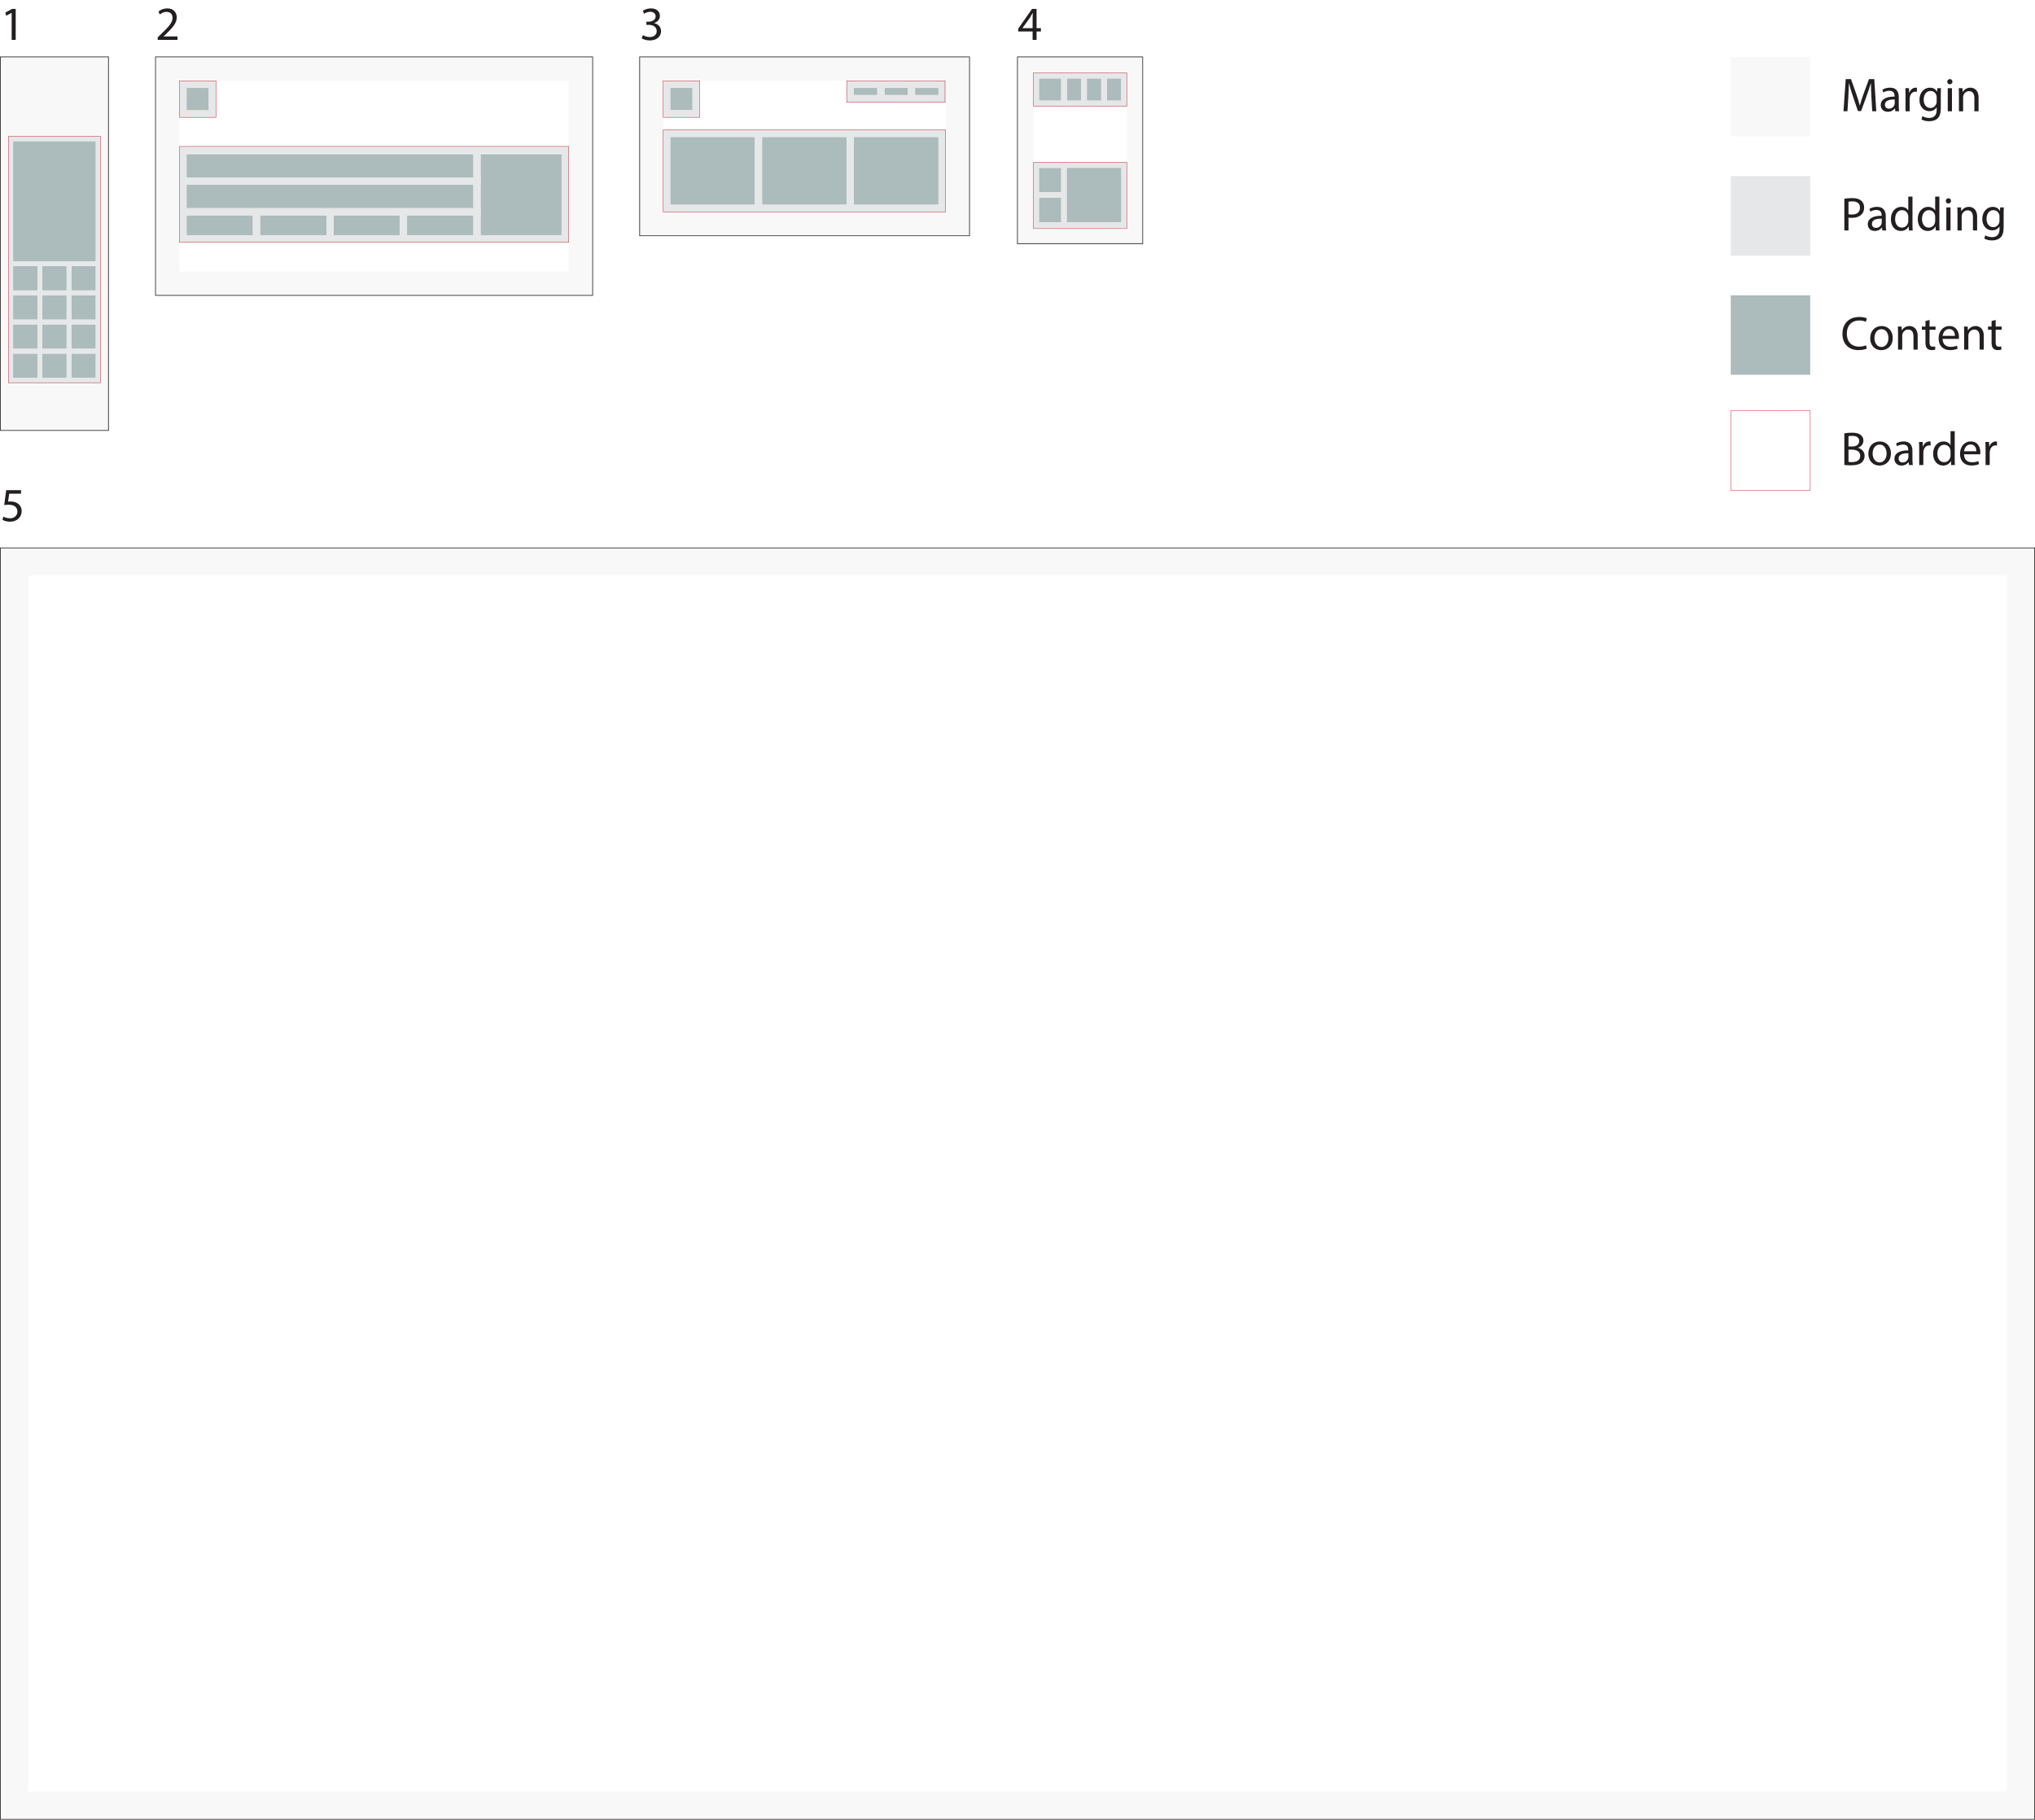 <?xml version="1.0" encoding="UTF-8"?><svg xmlns="http://www.w3.org/2000/svg" viewBox="0 0 2561 2290.18"><g id="a"><rect x=".5" y="71.67" width="136" height="470" fill="none" stroke="#231f20" stroke-miterlimit="10"/><rect x="320.77" y="-53.33" width="300" height="550" transform="translate(249.11 692.44) rotate(-90)" fill="none" stroke="#231f20" stroke-miterlimit="10"/><rect x="900.05" y="-23.33" width="225" height="415" transform="translate(828.38 1196.71) rotate(-90)" fill="none" stroke="#231f20" stroke-miterlimit="10"/><rect x="1241.75" y="110.42" width="235" height="157.5" transform="translate(1548.42 -1170.08) rotate(90)" fill="none" stroke="#231f20" stroke-miterlimit="10"/><rect x="480.5" y="209.68" width="1600" height="2560" transform="translate(-209.18 2770.18) rotate(-90)" fill="none" stroke="#231f20" stroke-miterlimit="10"/></g><g id="b"><path d="M14.66,16.14h-.12l-6.78,3.66-1.02-4.02,8.52-4.56h4.5V50.22h-5.1V16.14Z" fill="#231f20"/><path d="M26.48,621.36H11.6l-1.5,10.02c.9-.12,1.74-.24,3.18-.24,3,0,6,.66,8.4,2.1,3.06,1.74,5.58,5.1,5.58,10.02,0,7.62-6.06,13.32-14.52,13.32-4.26,0-7.86-1.2-9.72-2.4l1.32-4.02c1.62,.96,4.8,2.16,8.34,2.16,4.98,0,9.24-3.24,9.24-8.46-.06-5.04-3.42-8.64-11.22-8.64-2.22,0-3.96,.24-5.4,.42l2.52-18.72H26.48v4.44Z" fill="#231f20"/><path d="M198.47,50.22v-3.24l4.14-4.02c9.96-9.48,14.46-14.52,14.52-20.4,0-3.96-1.92-7.62-7.74-7.62-3.54,0-6.48,1.8-8.28,3.3l-1.68-3.72c2.7-2.28,6.54-3.96,11.04-3.96,8.4,0,11.94,5.76,11.94,11.34,0,7.2-5.22,13.02-13.44,20.94l-3.12,2.88v.12h17.52v4.38h-24.9Z" fill="#231f20"/><g><path d="M2355.15,122.27c-.3-5.64-.66-12.42-.6-17.46h-.18c-1.38,4.74-3.06,9.78-5.1,15.36l-7.14,19.62h-3.96l-6.54-19.26c-1.92-5.7-3.54-10.92-4.68-15.72h-.12c-.12,5.04-.42,11.82-.78,17.88l-1.08,17.34h-4.98l2.82-40.44h6.66l6.9,19.56c1.68,4.98,3.06,9.42,4.08,13.62h.18c1.02-4.08,2.46-8.52,4.26-13.62l7.2-19.56h6.66l2.52,40.44h-5.1l-1.02-17.76Z" fill="#231f20"/><path d="M2385.21,140.03l-.42-3.66h-.18c-1.62,2.28-4.74,4.32-8.88,4.32-5.88,0-8.88-4.14-8.88-8.34,0-7.02,6.24-10.86,17.46-10.8v-.6c0-2.4-.66-6.72-6.6-6.72-2.7,0-5.52,.84-7.56,2.16l-1.2-3.48c2.4-1.56,5.88-2.58,9.54-2.58,8.88,0,11.04,6.06,11.04,11.88v10.86c0,2.52,.12,4.98,.48,6.96h-4.8Zm-.78-14.82c-5.76-.12-12.3,.9-12.3,6.54,0,3.42,2.28,5.04,4.98,5.04,3.78,0,6.18-2.4,7.02-4.86,.18-.54,.3-1.14,.3-1.68v-5.04Z" fill="#231f20"/><path d="M2398.05,120.06c0-3.42-.06-6.36-.24-9.06h4.62l.18,5.7h.24c1.32-3.9,4.5-6.36,8.04-6.36,.6,0,1.02,.06,1.5,.18v4.98c-.54-.12-1.08-.18-1.8-.18-3.72,0-6.36,2.82-7.08,6.78-.12,.72-.24,1.56-.24,2.46v15.48h-5.22v-19.98Z" fill="#231f20"/><path d="M2442.69,111c-.12,2.1-.24,4.44-.24,7.98v16.86c0,6.66-1.32,10.74-4.14,13.26-2.82,2.64-6.9,3.48-10.56,3.48s-7.32-.84-9.66-2.4l1.32-4.02c1.92,1.2,4.92,2.28,8.52,2.28,5.4,0,9.36-2.82,9.36-10.14v-3.24h-.12c-1.62,2.7-4.74,4.86-9.24,4.86-7.2,0-12.36-6.12-12.36-14.16,0-9.84,6.42-15.42,13.08-15.42,5.04,0,7.8,2.64,9.06,5.04h.12l.24-4.38h4.62Zm-5.46,11.46c0-.9-.06-1.68-.3-2.4-.96-3.06-3.54-5.58-7.38-5.58-5.04,0-8.64,4.26-8.64,10.98,0,5.7,2.88,10.44,8.58,10.44,3.24,0,6.18-2.04,7.32-5.4,.3-.9,.42-1.92,.42-2.82v-5.22Z" fill="#231f20"/><path d="M2457.09,102.84c.06,1.8-1.26,3.24-3.36,3.24-1.86,0-3.18-1.44-3.18-3.24s1.38-3.3,3.3-3.3,3.24,1.44,3.24,3.3Zm-5.88,37.2v-29.04h5.28v29.04h-5.28Z" fill="#231f20"/><path d="M2465.25,118.86c0-3-.06-5.46-.24-7.86h4.68l.3,4.8h.12c1.44-2.76,4.8-5.46,9.6-5.46,4.02,0,10.26,2.4,10.26,12.36v17.34h-5.28v-16.74c0-4.68-1.74-8.58-6.72-8.58-3.48,0-6.18,2.46-7.08,5.4-.24,.66-.36,1.56-.36,2.46v17.46h-5.28v-21.18Z" fill="#231f20"/></g><path d="M809.01,44.16c1.5,.96,4.98,2.46,8.64,2.46,6.78,0,8.88-4.32,8.82-7.56-.06-5.46-4.98-7.8-10.08-7.8h-2.94v-3.96h2.94c3.84,0,8.7-1.98,8.7-6.6,0-3.12-1.98-5.88-6.84-5.88-3.12,0-6.12,1.38-7.8,2.58l-1.38-3.84c2.04-1.5,6-3,10.2-3,7.68,0,11.16,4.56,11.16,9.3,0,4.02-2.4,7.44-7.2,9.18v.12c4.8,.96,8.7,4.56,8.7,10.02,0,6.24-4.86,11.7-14.22,11.7-4.38,0-8.22-1.38-10.14-2.64l1.44-4.08Z" fill="#231f20"/><path d="M1299.52,50.22v-10.62h-18.12v-3.48l17.4-24.9h5.7v24.24h5.46v4.14h-5.46v10.62h-4.98Zm0-14.76v-13.02c0-2.04,.06-4.08,.18-6.12h-.18c-1.2,2.28-2.16,3.96-3.24,5.76l-9.54,13.26v.12h12.78Z" fill="#231f20"/><path d="M.5,71.67v470H136.5V71.67H.5ZM126.5,481.67H10.5V171.67H126.5V481.67Z" fill="#e6e7e8" opacity=".3"/><path d="M727.47,71.67H195.77V371.67H745.77V71.67h-18.3ZM225.77,341.67V101.67h490v240H225.77Z" fill="#e6e7e8" opacity=".3"/><rect x="2178.13" y="71.67" width="100" height="100" fill="#e6e7e8" opacity=".3"/><g><path d="M2321.07,250.08c2.52-.42,5.82-.78,10.02-.78,5.16,0,8.94,1.2,11.34,3.36,2.22,1.92,3.54,4.86,3.54,8.46s-1.08,6.54-3.12,8.64c-2.76,2.94-7.26,4.44-12.36,4.44-1.56,0-3-.06-4.2-.36v16.2h-5.22v-39.96Zm5.22,19.5c1.14,.3,2.58,.42,4.32,.42,6.3,0,10.14-3.06,10.14-8.64s-3.78-7.92-9.54-7.92c-2.28,0-4.02,.18-4.92,.42v15.72Z" fill="#231f20"/><path d="M2368.89,290.03l-.42-3.66h-.18c-1.62,2.28-4.74,4.32-8.88,4.32-5.88,0-8.88-4.14-8.88-8.34,0-7.02,6.24-10.86,17.46-10.8v-.6c0-2.4-.66-6.72-6.6-6.72-2.7,0-5.52,.84-7.56,2.16l-1.2-3.48c2.4-1.56,5.88-2.58,9.54-2.58,8.88,0,11.04,6.06,11.04,11.88v10.86c0,2.52,.12,4.98,.48,6.96h-4.8Zm-.78-14.82c-5.76-.12-12.3,.9-12.3,6.54,0,3.42,2.28,5.04,4.98,5.04,3.78,0,6.18-2.4,7.02-4.86,.18-.54,.3-1.14,.3-1.68v-5.04Z" fill="#231f20"/><path d="M2406.81,247.44v35.1c0,2.58,.06,5.52,.24,7.5h-4.74l-.24-5.04h-.12c-1.62,3.24-5.16,5.7-9.9,5.7-7.02,0-12.42-5.94-12.42-14.76-.06-9.66,5.94-15.6,13.02-15.6,4.44,0,7.44,2.1,8.76,4.44h.12v-17.34h5.28Zm-5.28,25.38c0-.66-.06-1.56-.24-2.22-.78-3.36-3.66-6.12-7.62-6.12-5.46,0-8.7,4.8-8.7,11.22,0,5.88,2.88,10.74,8.58,10.74,3.54,0,6.78-2.34,7.74-6.3,.18-.72,.24-1.44,.24-2.28v-5.04Z" fill="#231f20"/><path d="M2440.65,247.44v35.1c0,2.58,.06,5.52,.24,7.5h-4.74l-.24-5.04h-.12c-1.62,3.24-5.16,5.7-9.9,5.7-7.02,0-12.42-5.94-12.42-14.76-.06-9.66,5.94-15.6,13.02-15.6,4.44,0,7.44,2.1,8.76,4.44h.12v-17.34h5.28Zm-5.28,25.38c0-.66-.06-1.56-.24-2.22-.78-3.36-3.66-6.12-7.62-6.12-5.46,0-8.7,4.8-8.7,11.22,0,5.88,2.88,10.74,8.58,10.74,3.54,0,6.78-2.34,7.74-6.3,.18-.72,.24-1.44,.24-2.28v-5.04Z" fill="#231f20"/><path d="M2455.29,252.84c.06,1.8-1.26,3.24-3.36,3.24-1.86,0-3.18-1.44-3.18-3.24s1.38-3.3,3.3-3.3,3.24,1.44,3.24,3.3Zm-5.88,37.2v-29.04h5.28v29.04h-5.28Z" fill="#231f20"/><path d="M2463.45,268.86c0-3-.06-5.46-.24-7.86h4.68l.3,4.8h.12c1.44-2.76,4.8-5.46,9.6-5.46,4.02,0,10.26,2.4,10.26,12.36v17.34h-5.28v-16.74c0-4.68-1.74-8.58-6.72-8.58-3.48,0-6.18,2.46-7.08,5.4-.24,.66-.36,1.56-.36,2.46v17.46h-5.28v-21.18Z" fill="#231f20"/><path d="M2521.77,261c-.12,2.1-.24,4.44-.24,7.98v16.86c0,6.66-1.32,10.74-4.14,13.26-2.82,2.64-6.9,3.48-10.56,3.48s-7.32-.84-9.66-2.4l1.32-4.02c1.92,1.2,4.92,2.28,8.52,2.28,5.4,0,9.36-2.82,9.36-10.14v-3.24h-.12c-1.62,2.7-4.74,4.86-9.24,4.86-7.2,0-12.36-6.12-12.36-14.16,0-9.84,6.42-15.42,13.08-15.42,5.04,0,7.8,2.64,9.06,5.04h.12l.24-4.38h4.62Zm-5.46,11.46c0-.9-.06-1.68-.3-2.4-.96-3.06-3.54-5.58-7.38-5.58-5.04,0-8.64,4.26-8.64,10.98,0,5.7,2.88,10.44,8.58,10.44,3.24,0,6.18-2.04,7.32-5.4,.3-.9,.42-1.92,.42-2.82v-5.22Z" fill="#231f20"/></g><rect x="2178.13" y="221.67" width="100" height="100" fill="#e6e7e8"/><g><path d="M2349.33,438.71c-1.92,.96-5.76,1.92-10.68,1.92-11.4,0-19.98-7.2-19.98-20.46s8.58-21.24,21.12-21.24c5.04,0,8.22,1.08,9.6,1.8l-1.26,4.26c-1.98-.96-4.8-1.68-8.16-1.68-9.48,0-15.78,6.06-15.78,16.68,0,9.9,5.7,16.26,15.54,16.26,3.18,0,6.42-.66,8.52-1.68l1.08,4.14Z" fill="#231f20"/><path d="M2381.97,425.27c0,10.74-7.44,15.42-14.46,15.42-7.86,0-13.92-5.76-13.92-14.94,0-9.72,6.36-15.42,14.4-15.42s13.98,6.06,13.98,14.94Zm-23.04,.3c0,6.36,3.66,11.16,8.82,11.16s8.82-4.74,8.82-11.28c0-4.92-2.46-11.16-8.7-11.16s-8.94,5.76-8.94,11.28Z" fill="#231f20"/><path d="M2388.63,418.86c0-3-.06-5.46-.24-7.86h4.68l.3,4.8h.12c1.44-2.76,4.8-5.46,9.6-5.46,4.02,0,10.26,2.4,10.26,12.36v17.34h-5.28v-16.74c0-4.68-1.74-8.58-6.72-8.58-3.48,0-6.18,2.46-7.08,5.4-.24,.66-.36,1.56-.36,2.46v17.46h-5.28v-21.18Z" fill="#231f20"/><path d="M2428.29,402.66v8.34h7.56v4.02h-7.56v15.66c0,3.6,1.02,5.64,3.96,5.64,1.38,0,2.4-.18,3.06-.36l.24,3.96c-1.02,.42-2.64,.72-4.68,.72-2.46,0-4.44-.78-5.7-2.22-1.5-1.56-2.04-4.14-2.04-7.56v-15.84h-4.5v-4.02h4.5v-6.96l5.16-1.38Z" fill="#231f20"/><path d="M2444.73,426.47c.12,7.14,4.68,10.08,9.96,10.08,3.78,0,6.06-.66,8.04-1.5l.9,3.78c-1.86,.84-5.04,1.8-9.66,1.8-8.94,0-14.28-5.88-14.28-14.64s5.16-15.66,13.62-15.66c9.48,0,12,8.34,12,13.68,0,1.08-.12,1.92-.18,2.46h-20.4Zm15.48-3.78c.06-3.36-1.38-8.58-7.32-8.58-5.34,0-7.68,4.92-8.1,8.58h15.42Z" fill="#231f20"/><path d="M2471.85,418.86c0-3-.06-5.46-.24-7.86h4.68l.3,4.8h.12c1.44-2.76,4.8-5.46,9.6-5.46,4.02,0,10.26,2.4,10.26,12.36v17.34h-5.28v-16.74c0-4.68-1.74-8.58-6.72-8.58-3.48,0-6.18,2.46-7.08,5.4-.24,.66-.36,1.56-.36,2.46v17.46h-5.28v-21.18Z" fill="#231f20"/><path d="M2511.51,402.66v8.34h7.56v4.02h-7.56v15.66c0,3.6,1.02,5.64,3.96,5.64,1.38,0,2.4-.18,3.06-.36l.24,3.96c-1.02,.42-2.64,.72-4.68,.72-2.46,0-4.44-.78-5.7-2.22-1.5-1.56-2.04-4.14-2.04-7.56v-15.84h-4.5v-4.02h4.5v-6.96l5.16-1.38Z" fill="#231f20"/></g><rect x="2178.13" y="371.67" width="100" height="100" fill="#acbbbc"/><g><path d="M2321.07,545.39c2.28-.48,5.88-.84,9.54-.84,5.22,0,8.58,.9,11.1,2.94,2.1,1.56,3.36,3.96,3.36,7.14,0,3.9-2.58,7.32-6.84,8.88v.12c3.84,.96,8.34,4.14,8.34,10.14,0,3.48-1.38,6.12-3.42,8.1-2.82,2.58-7.38,3.78-13.98,3.78-3.6,0-6.36-.24-8.1-.48v-39.78Zm5.22,16.56h4.74c5.52,0,8.76-2.88,8.76-6.78,0-4.74-3.6-6.6-8.88-6.6-2.4,0-3.78,.18-4.62,.36v13.02Zm0,19.38c1.02,.18,2.52,.24,4.38,.24,5.4,0,10.38-1.98,10.38-7.86,0-5.52-4.74-7.8-10.44-7.8h-4.32v15.42Z" fill="#231f20"/><path d="M2379.69,570.52c0,10.74-7.44,15.42-14.46,15.42-7.86,0-13.92-5.76-13.92-14.94,0-9.72,6.36-15.42,14.4-15.42s13.98,6.06,13.98,14.94Zm-23.04,.3c0,6.36,3.66,11.16,8.82,11.16s8.82-4.74,8.82-11.28c0-4.92-2.46-11.16-8.7-11.16s-8.94,5.76-8.94,11.28Z" fill="#231f20"/><path d="M2402.43,585.28l-.42-3.66h-.18c-1.62,2.28-4.74,4.32-8.88,4.32-5.88,0-8.88-4.14-8.88-8.34,0-7.02,6.24-10.86,17.46-10.8v-.6c0-2.4-.66-6.72-6.6-6.72-2.7,0-5.52,.84-7.56,2.16l-1.2-3.48c2.4-1.56,5.88-2.58,9.54-2.58,8.88,0,11.04,6.06,11.04,11.88v10.86c0,2.52,.12,4.98,.48,6.96h-4.8Zm-.78-14.82c-5.76-.12-12.3,.9-12.3,6.54,0,3.42,2.28,5.04,4.98,5.04,3.78,0,6.18-2.4,7.02-4.86,.18-.54,.3-1.14,.3-1.68v-5.04Z" fill="#231f20"/><path d="M2415.27,565.3c0-3.42-.06-6.36-.24-9.06h4.62l.18,5.7h.24c1.32-3.9,4.5-6.36,8.04-6.36,.6,0,1.02,.06,1.5,.18v4.98c-.54-.12-1.08-.18-1.8-.18-3.72,0-6.36,2.82-7.08,6.78-.12,.72-.24,1.56-.24,2.46v15.48h-5.22v-19.98Z" fill="#231f20"/><path d="M2459.97,542.69v35.1c0,2.58,.06,5.52,.24,7.5h-4.74l-.24-5.04h-.12c-1.62,3.24-5.16,5.7-9.9,5.7-7.02,0-12.42-5.94-12.42-14.76-.06-9.66,5.94-15.6,13.02-15.6,4.44,0,7.44,2.1,8.76,4.44h.12v-17.34h5.28Zm-5.28,25.38c0-.66-.06-1.56-.24-2.22-.78-3.36-3.66-6.12-7.62-6.12-5.46,0-8.7,4.8-8.7,11.22,0,5.88,2.88,10.74,8.58,10.74,3.54,0,6.78-2.34,7.74-6.3,.18-.72,.24-1.44,.24-2.28v-5.04Z" fill="#231f20"/><path d="M2471.67,571.72c.12,7.14,4.68,10.08,9.96,10.08,3.78,0,6.06-.66,8.04-1.5l.9,3.78c-1.86,.84-5.04,1.8-9.66,1.8-8.94,0-14.28-5.88-14.28-14.64s5.16-15.66,13.62-15.66c9.48,0,12,8.34,12,13.68,0,1.08-.12,1.92-.18,2.46h-20.4Zm15.48-3.78c.06-3.36-1.38-8.58-7.32-8.58-5.34,0-7.68,4.92-8.1,8.58h15.42Z" fill="#231f20"/><path d="M2498.79,565.3c0-3.42-.06-6.36-.24-9.06h4.62l.18,5.7h.24c1.32-3.9,4.5-6.36,8.04-6.36,.6,0,1.02,.06,1.5,.18v4.98c-.54-.12-1.08-.18-1.8-.18-3.72,0-6.36,2.82-7.08,6.78-.12,.72-.24,1.56-.24,2.46v15.48h-5.22v-19.98Z" fill="#231f20"/></g><rect x="16.47" y="444.97" width="30.71" height="30.71" fill="#acbbbc"/><rect x="53.14" y="444.97" width="30.71" height="30.71" fill="#acbbbc"/><rect x="89.82" y="444.97" width="30.71" height="30.71" fill="#acbbbc"/><rect x="16.47" y="408.27" width="30.71" height="30.71" fill="#acbbbc"/><rect x="53.14" y="408.27" width="30.71" height="30.71" fill="#acbbbc"/><rect x="89.82" y="408.27" width="30.71" height="30.71" fill="#acbbbc"/><rect x="16.47" y="371.56" width="30.71" height="30.71" fill="#acbbbc"/><rect x="53.14" y="371.56" width="30.71" height="30.71" fill="#acbbbc"/><rect x="89.82" y="371.56" width="30.71" height="30.71" fill="#acbbbc"/><rect x="16.47" y="334.84" width="30.71" height="30.71" fill="#acbbbc"/><rect x="16.47" y="177.63" width="104.07" height="151.2" fill="#acbbbc"/><rect x="53.14" y="334.84" width="30.71" height="30.71" fill="#acbbbc"/><rect x="89.82" y="334.84" width="30.71" height="30.71" fill="#acbbbc"/><path d="M125.78,171.67H10.5V481.67h5.97v-.02h30.71v.02h5.97v-.02h30.71v.02h5.97v-.02h30.71v.02h5.97V171.67h-.72ZM47.18,475.68H16.47v-30.71h30.71v30.71Zm0-36.7H16.47v-30.71h30.71v30.71Zm0-36.7H16.47v-30.71h30.71v30.71Zm0-36.72H16.47v-30.71h30.71v30.71Zm36.68,110.12h-30.71v-30.71h30.71v30.71Zm0-36.7h-30.71v-30.71h30.71v30.71Zm0-36.7h-30.71v-30.71h30.71v30.71Zm0-36.72h-30.71v-30.71h30.71v30.71Zm36.68,110.12h-30.71v-30.71h30.71v30.71Zm0-36.7h-30.71v-30.71h30.71v30.71Zm0-36.7h-30.71v-30.71h30.71v30.71Zm0-36.72h-30.71v-30.71h30.71v30.71Zm-104.07-36.68V177.63H120.53v151.24H16.47Z" fill="#e6e7e8"/><rect x="231.47" y="138.67" width="37.98" height="9" fill="#d7df23"/><rect x="1074.55" y="110.67" width="29.5" height="9" fill="#acbbbc"/><rect x="1113.05" y="110.67" width="29.5" height="9" fill="#acbbbc"/><rect x="1151.55" y="110.67" width="29.5" height="9" fill="#acbbbc"/><rect x="234.77" y="110.67" width="28" height="28" fill="#acbbbc"/><rect x="843.51" y="110.67" width="28" height="28" fill="#acbbbc"/><rect x="1307.5" y="98.67" width="28" height="28" fill="#acbbbc"/><rect x="1342.59" y="98.67" width="18.14" height="28" fill="#acbbbc"/><rect x="1367.73" y="98.67" width="18.14" height="28" fill="#acbbbc"/><rect x="1392.86" y="98.67" width="18.14" height="28" fill="#acbbbc"/><rect x="1307.5" y="248.96" width="28" height="30.7" fill="#acbbbc"/><rect x="1307.5" y="211.26" width="28" height="30.7" fill="#acbbbc"/><rect x="604.77" y="194.02" width="102" height="102" fill="#acbbbc"/><rect x="234.77" y="194.02" width="361" height="29.5" fill="#acbbbc"/><rect x="234.77" y="232.52" width="361" height="29.5" fill="#acbbbc"/><rect x="843.51" y="172.41" width="106.51" height="85.25" fill="#acbbbc"/><rect x="959.02" y="172.41" width="106.51" height="85.25" fill="#acbbbc"/><rect x="1074.53" y="172.41" width="106.51" height="85.25" fill="#acbbbc"/><path d="M1190.05,71.67v.03h-355v-.03h-30v225h415V71.67h-30Zm-355,195V101.7h355v164.97h-355Z" fill="#e6e7e8" opacity=".3"/><rect x="835.05" y="101.67" width="45.46" height="9" fill="#e6e7e8"/><rect x="1067.77" y="101.67" width="115.76" height="9" fill="#e6e7e8"/><rect x="1070.05" y="119.67" width="120" height="9" fill="#e6e7e8"/><rect x="835.05" y="257.67" width="355" height="9" fill="#e6e7e8"/><rect x="835.05" y="138.67" width="45.46" height="9" fill="#e6e7e8"/><rect x="835.05" y="163.41" width="355" height="9" fill="#e6e7e8"/><rect x="787.38" y="210.54" width="103.25" height="9" transform="translate(1054.04 -623.97) rotate(90)" fill="#e6e7e8"/><rect x="819.59" y="121.08" width="38.84" height="9" transform="translate(964.59 -713.42) rotate(90)" fill="#e6e7e8"/><rect x="1172.05" y="110.67" width="27" height="9" transform="translate(1300.71 -1070.38) rotate(90)" fill="#e6e7e8"/><rect x="1138.12" y="208.91" width="94.85" height="9" transform="translate(1398.96 -972.14) rotate(90)" fill="#e6e7e8"/><rect x="1284.49" y="107.67" width="39.01" height="7" transform="translate(1415.17 -1192.83) rotate(90)" fill="#e6e7e8"/><rect x="1264.86" y="244.15" width="78.28" height="7" transform="translate(1551.65 -1056.35) rotate(90)" fill="#e6e7e8"/><rect x="1297.89" y="241.96" width="82.41" height="7" transform="translate(1584.55 -1093.63) rotate(90)" fill="#e6e7e8"/><rect x="1300.51" y="91.67" width="38.58" height="7" transform="translate(2639.6 190.35) rotate(180)" fill="#e6e7e8"/><rect x="1300.51" y="126.67" width="38.58" height="7" transform="translate(2639.6 260.35) rotate(180)" fill="#e6e7e8"/><rect x="1342.59" y="126.67" width="70.27" height="7" transform="translate(2755.45 260.35) rotate(180)" fill="#e6e7e8"/><rect x="1342.59" y="91.67" width="70.27" height="7" transform="translate(2755.45 190.35) rotate(180)" fill="#e6e7e8"/><rect x="1300.51" y="204.26" width="38.58" height="7" transform="translate(2639.6 415.52) rotate(180)" fill="#e6e7e8"/><rect x="1300.51" y="241.96" width="38.58" height="7" transform="translate(2639.6 490.92) rotate(180)" fill="#e6e7e8"/><rect x="1304" y="279.79" width="112.24" height="7" transform="translate(2720.24 566.57) rotate(180)" fill="#e6e7e8"/><rect x="1337.58" y="204.26" width="78.67" height="7" transform="translate(2753.82 415.52) rotate(180)" fill="#e6e7e8"/><rect x="1373.3" y="241.96" width="82.41" height="7" transform="translate(1659.96 -1169.04) rotate(90)" fill="#e6e7e8"/><rect x="1318.09" y="109.17" width="42.01" height="7" transform="translate(1451.76 -1226.42) rotate(90)" fill="#e6e7e8"/><rect x="1393.5" y="109.17" width="42.01" height="7" transform="translate(1527.17 -1301.83) rotate(90)" fill="#e6e7e8"/><rect x="1368.36" y="109.17" width="42.01" height="7" transform="translate(1502.03 -1276.69) rotate(90)" fill="#e6e7e8"/><rect x="1343.22" y="109.17" width="42.01" height="7" transform="translate(1476.9 -1251.56) rotate(90)" fill="#e6e7e8"/><rect x="1136.68" y="108" width="20.73" height="9" transform="translate(1259.55 -1034.55) rotate(90)" fill="#e6e7e8"/><rect x="1098.18" y="113.8" width="20.73" height="9" transform="translate(1226.85 -990.24) rotate(90)" fill="#e6e7e8"/><rect x="1056.55" y="110.67" width="27" height="9" transform="translate(1185.21 -954.88) rotate(90)" fill="#e6e7e8"/><rect x="854.34" y="118.83" width="43.34" height="9" transform="translate(999.34 -752.67) rotate(90)" fill="#e6e7e8"/><path d="M1432.31,71.67h-151.81v235h157.5V71.67h-5.69Zm-131.81,215V91.67h117.5v195h-117.5Z" fill="#e6e7e8" opacity=".3"/><rect x="1342.59" y="211.26" width="68.41" height="68.41" fill="#acbbbc"/><path d="M2545.66,689.68H.5v1600H2560.5V689.68h-14.84ZM35.5,2254.68V724.68H2525.5v1530H35.5Z" fill="#e6e7e8" opacity=".3"/><rect x="234.77" y="271.02" width="83.5" height="25" fill="#acbbbc"/><rect x="327.27" y="271.02" width="83.5" height="25" fill="#acbbbc"/><rect x="419.77" y="271.02" width="83.5" height="25" fill="#acbbbc"/><rect x="512.27" y="271.02" width="83.5" height="25" fill="#acbbbc"/><rect x="234.77" y="223.52" width="370" height="9" fill="#e6e7e8"/><rect x="234.77" y="262.02" width="370" height="9" fill="#e6e7e8"/><rect x="234.77" y="296.02" width="473.56" height="9" fill="#e6e7e8"/><rect x="234.77" y="184.31" width="473.56" height="9" fill="#e6e7e8"/><rect x="595.77" y="188.81" width="9" height="107.21" fill="#e6e7e8"/><rect x="318.27" y="268.13" width="9" height="30.79" fill="#e6e7e8"/><rect x="410.77" y="268.13" width="9" height="30.79" fill="#e6e7e8"/><rect x="503.27" y="268.13" width="9" height="30.79" fill="#e6e7e8"/><rect x="950.02" y="163.41" width="9" height="98.75" fill="#e6e7e8"/><rect x="1065.55" y="163.41" width="9" height="98.75" fill="#e6e7e8"/><g><rect x="225.77" y="184.31" width="9" height="120.71" fill="#e6e7e8"/><rect x="706.77" y="184.31" width="9" height="120.71" fill="#e6e7e8"/></g><path d="M271.77,138.67v-37h-46v46h46v-9Zm-9,0h-28v-28h28v28Z" fill="#e6e7e8"/><rect x="2178.13" y="516.92" width="100" height="100" fill="none" stroke="#be1e2d" stroke-miterlimit="10" stroke-width=".5"/><rect x="10.5" y="171.67" width="116" height="309.98" fill="none" stroke="#be1e2d" stroke-miterlimit="10" stroke-width=".5"/><rect x="225.77" y="101.67" width="46" height="46" fill="none" stroke="#be1e2d" stroke-miterlimit="10" stroke-width=".5"/><rect x="225.77" y="184.31" width="490" height="120.71" fill="none" stroke="#be1e2d" stroke-miterlimit="10" stroke-width=".5"/><rect x="834.51" y="101.67" width="46" height="46" fill="none" stroke="#be1e2d" stroke-miterlimit="10" stroke-width=".5"/><rect x="1065.55" y="101.67" width="123.75" height="27" fill="none" stroke="#be1e2d" stroke-miterlimit="10" stroke-width=".5"/><rect x="834.51" y="163.41" width="355.54" height="103.25" fill="none" stroke="#be1e2d" stroke-miterlimit="10" stroke-width=".5"/><rect x="1300.5" y="91.67" width="117.5" height="42.01" fill="none" stroke="#be1e2d" stroke-miterlimit="10" stroke-width=".5"/><rect x="1300.5" y="204.26" width="117.5" height="83.41" fill="none" stroke="#be1e2d" stroke-miterlimit="10" stroke-width=".5"/></g></svg>